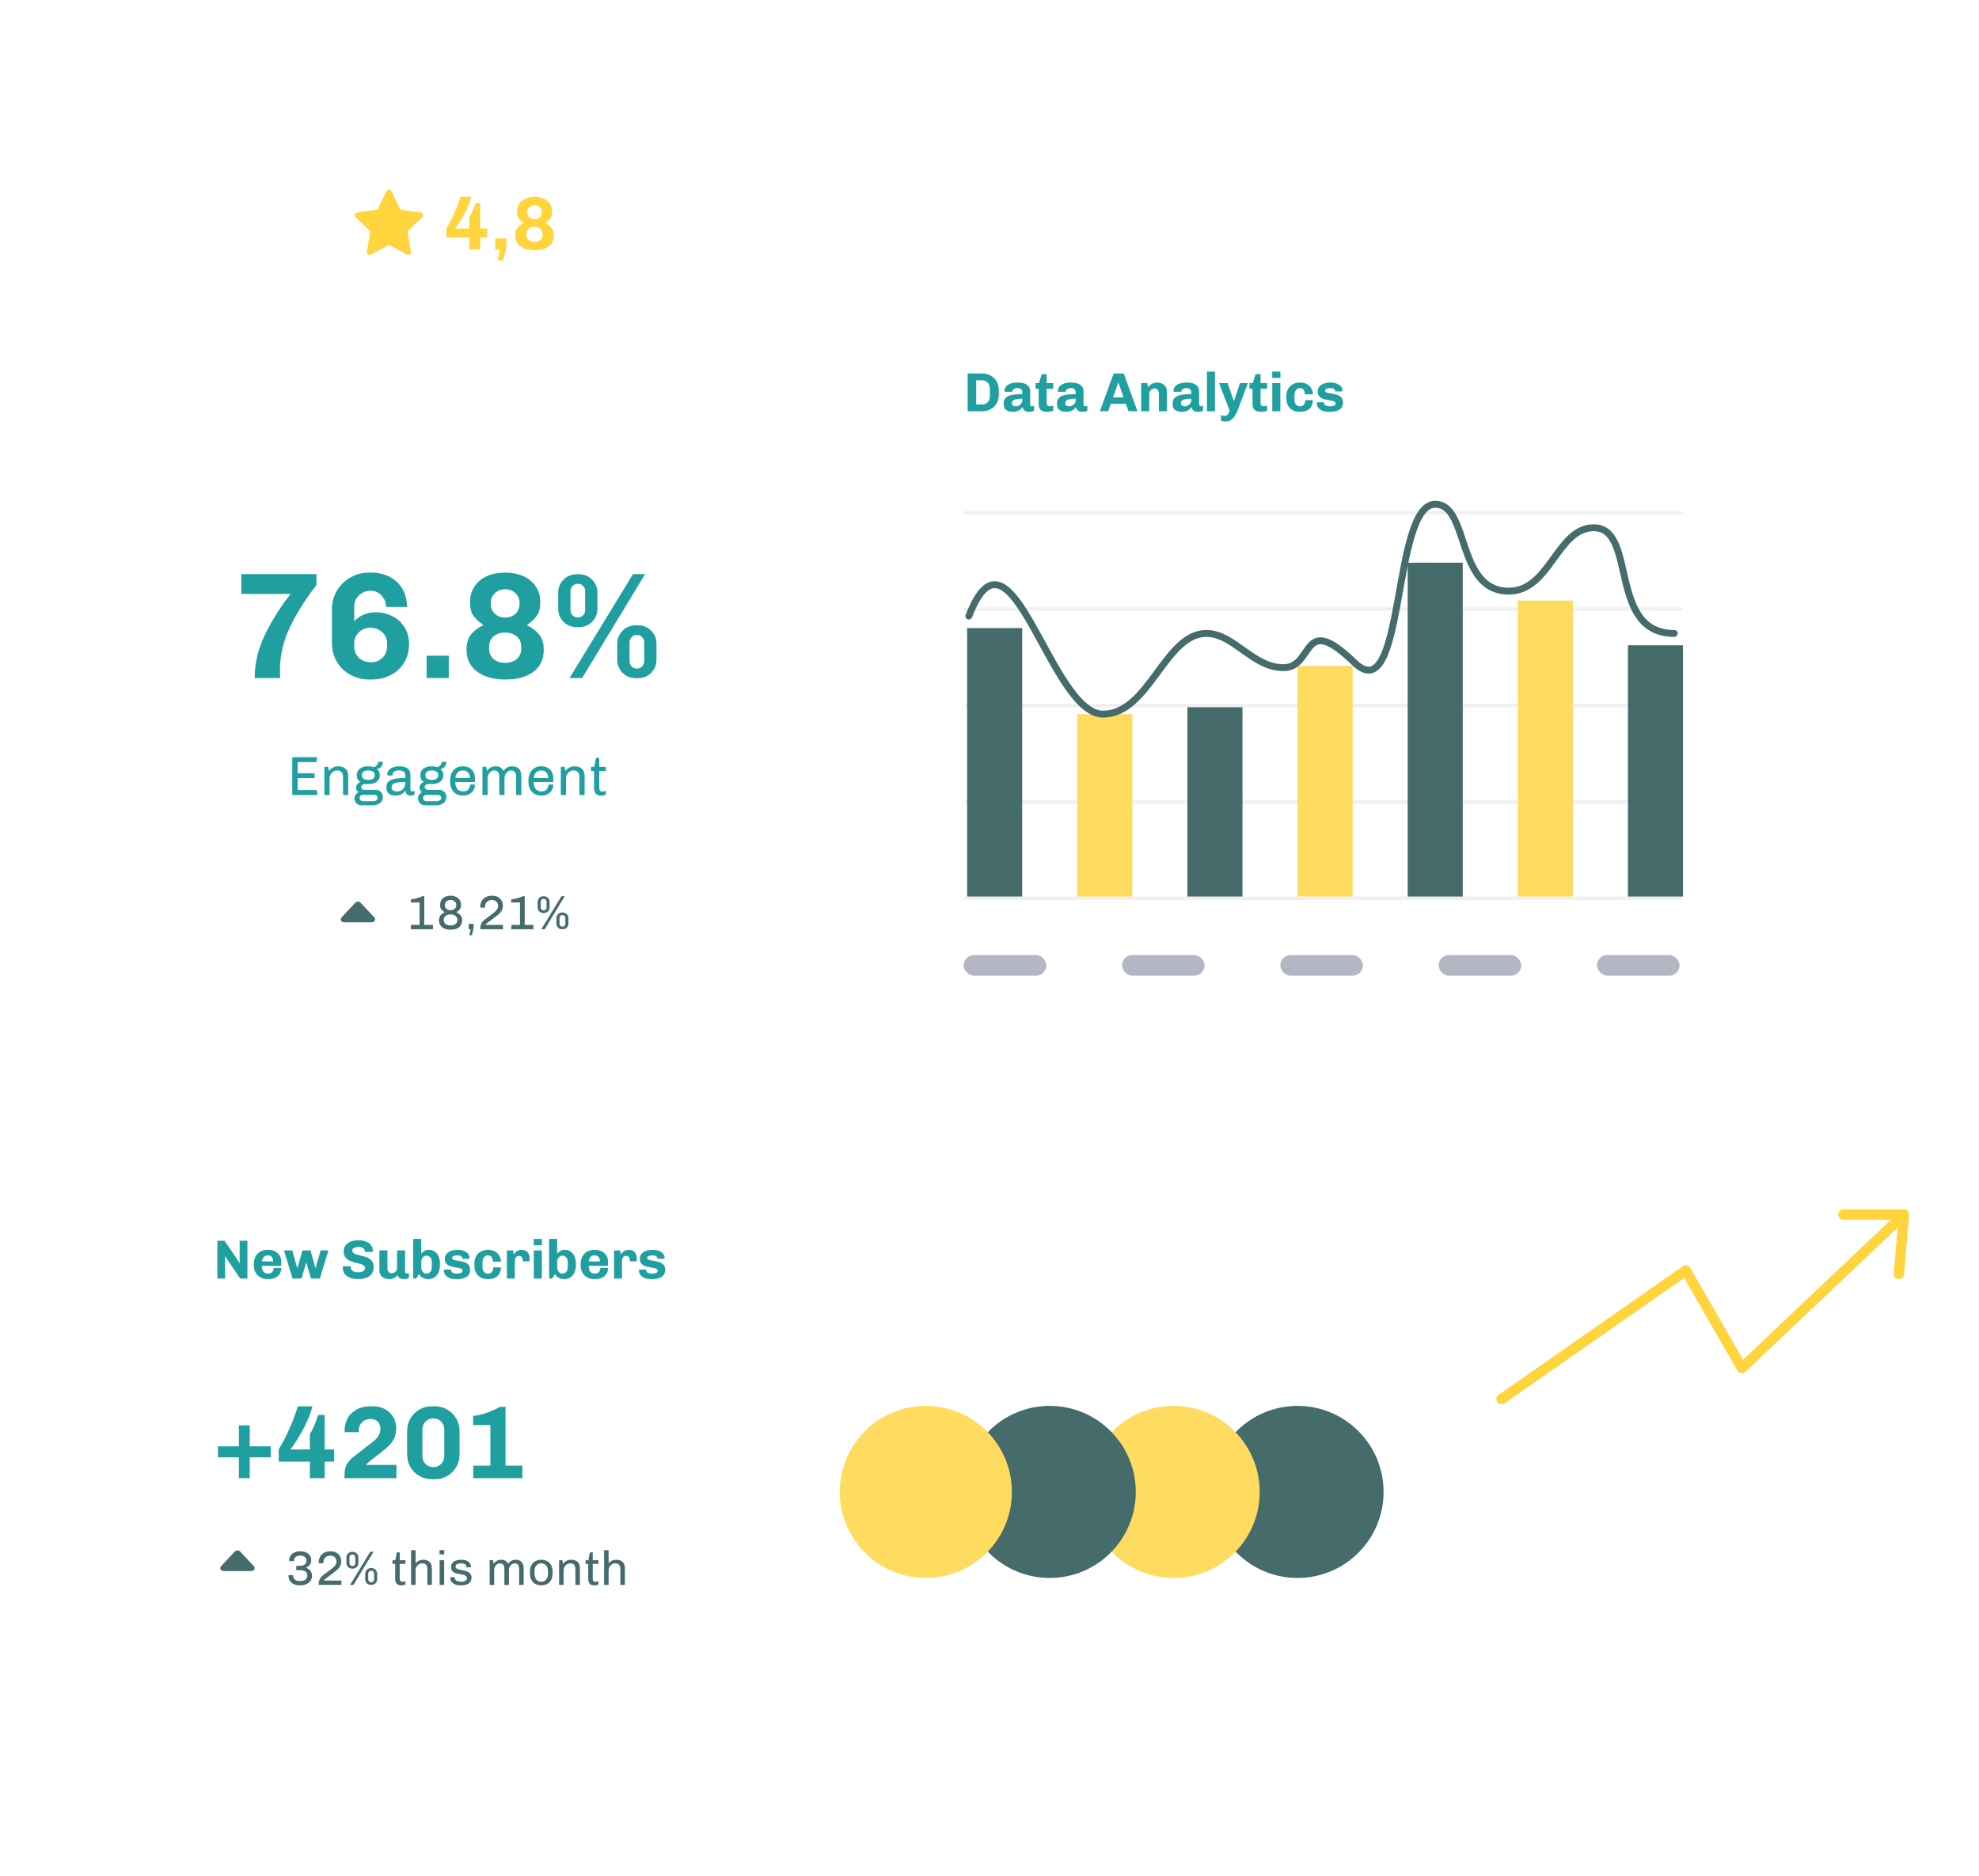<svg width="575" height="545" viewBox="0 0 575 545" fill="none" xmlns="http://www.w3.org/2000/svg">
<g filter="url(#filter0_d_514_4935)">
<rect x="256" y="83.5" width="257" height="220" rx="6" fill="white"/>
</g>
<path d="M285.312 108.524C286.219 108.524 287.04 108.716 287.776 109.1C288.523 109.484 289.115 110.044 289.552 110.78C289.989 111.516 290.208 112.385 290.208 113.388V114.636C290.208 115.639 289.989 116.508 289.552 117.244C289.115 117.98 288.523 118.54 287.776 118.924C287.04 119.308 286.219 119.5 285.312 119.5H281.152V108.524H285.312ZM283.632 117.532H285.312C285.995 117.532 286.549 117.313 286.976 116.876C287.403 116.428 287.616 115.799 287.616 114.988V113.036C287.616 112.225 287.403 111.601 286.976 111.164C286.549 110.716 285.995 110.492 285.312 110.492H283.632V117.532ZM297.033 113.98C297.033 113.617 296.915 113.324 296.681 113.1C296.457 112.876 296.089 112.764 295.577 112.764C295.278 112.764 295.022 112.817 294.809 112.924C294.595 113.02 294.43 113.143 294.313 113.292C294.206 113.441 294.153 113.58 294.153 113.708V113.836H291.897C291.875 113.708 291.865 113.612 291.865 113.548C291.865 113.089 292.014 112.679 292.313 112.316C292.622 111.953 293.049 111.671 293.593 111.468C294.137 111.265 294.761 111.164 295.465 111.164H295.801C296.953 111.164 297.827 111.393 298.425 111.852C299.022 112.3 299.321 112.919 299.321 113.708V117.484C299.321 117.676 299.363 117.82 299.449 117.916C299.545 118.012 299.657 118.06 299.785 118.06C299.891 118.06 300.009 118.039 300.137 117.996C300.265 117.953 300.366 117.916 300.441 117.884V119.324C300.046 119.548 299.577 119.66 299.033 119.66C298.446 119.66 297.998 119.543 297.689 119.308C297.379 119.063 297.198 118.721 297.145 118.284C296.398 119.201 295.481 119.66 294.393 119.66C293.582 119.66 292.915 119.495 292.393 119.164C291.87 118.833 291.609 118.204 291.609 117.276C291.609 116.519 291.822 115.943 292.249 115.548C292.686 115.143 293.289 114.871 294.057 114.732C294.825 114.593 295.817 114.524 297.033 114.524V113.98ZM297.033 115.836C296.019 115.836 295.262 115.937 294.761 116.14C294.27 116.332 294.025 116.652 294.025 117.1C294.025 117.452 294.121 117.703 294.313 117.852C294.515 117.991 294.819 118.06 295.225 118.06C295.502 118.06 295.779 117.985 296.057 117.836C296.334 117.687 296.563 117.473 296.745 117.196C296.937 116.919 297.033 116.609 297.033 116.268V115.836ZM306.019 119.356C305.806 119.441 305.523 119.511 305.171 119.564C304.83 119.628 304.526 119.66 304.259 119.66C303.438 119.66 302.819 119.484 302.403 119.132C301.987 118.78 301.779 118.193 301.779 117.372V112.924H300.883V111.324H301.859L302.675 108.716H304.115V111.324H306.019V112.924H304.115V116.972C304.115 117.399 304.195 117.687 304.355 117.836C304.526 117.985 304.75 118.06 305.027 118.06C305.155 118.06 305.321 118.039 305.523 117.996C305.726 117.953 305.891 117.905 306.019 117.852V119.356ZM312.533 113.98C312.533 113.617 312.415 113.324 312.181 113.1C311.957 112.876 311.589 112.764 311.077 112.764C310.778 112.764 310.522 112.817 310.309 112.924C310.095 113.02 309.93 113.143 309.813 113.292C309.706 113.441 309.653 113.58 309.653 113.708V113.836H307.397C307.375 113.708 307.365 113.612 307.365 113.548C307.365 113.089 307.514 112.679 307.813 112.316C308.122 111.953 308.549 111.671 309.093 111.468C309.637 111.265 310.261 111.164 310.965 111.164H311.301C312.453 111.164 313.327 111.393 313.925 111.852C314.522 112.3 314.821 112.919 314.821 113.708V117.484C314.821 117.676 314.863 117.82 314.949 117.916C315.045 118.012 315.157 118.06 315.285 118.06C315.391 118.06 315.509 118.039 315.637 117.996C315.765 117.953 315.866 117.916 315.941 117.884V119.324C315.546 119.548 315.077 119.66 314.533 119.66C313.946 119.66 313.498 119.543 313.189 119.308C312.879 119.063 312.698 118.721 312.645 118.284C311.898 119.201 310.981 119.66 309.893 119.66C309.082 119.66 308.415 119.495 307.893 119.164C307.37 118.833 307.109 118.204 307.109 117.276C307.109 116.519 307.322 115.943 307.749 115.548C308.186 115.143 308.789 114.871 309.557 114.732C310.325 114.593 311.317 114.524 312.533 114.524V113.98ZM312.533 115.836C311.519 115.836 310.762 115.937 310.261 116.14C309.77 116.332 309.525 116.652 309.525 117.1C309.525 117.452 309.621 117.703 309.813 117.852C310.015 117.991 310.319 118.06 310.725 118.06C311.002 118.06 311.279 117.985 311.557 117.836C311.834 117.687 312.063 117.473 312.245 117.196C312.437 116.919 312.533 116.609 312.533 116.268V115.836ZM327.099 117.34H322.731L321.963 119.5H319.579L323.563 108.524H326.507L330.491 119.5H327.899L327.099 117.34ZM323.403 115.468H326.443C326.038 114.263 325.547 112.828 324.971 111.164H324.891L323.403 115.468ZM333.572 112.524C334.244 111.617 335.113 111.164 336.18 111.164C337.012 111.164 337.694 111.388 338.228 111.836C338.772 112.284 339.044 112.935 339.044 113.788V119.5H336.708V114.3C336.708 113.884 336.585 113.543 336.34 113.276C336.105 112.999 335.801 112.86 335.428 112.86C335.012 112.86 334.654 113.02 334.356 113.34C334.057 113.649 333.908 114.028 333.908 114.476V119.5H331.572V111.324H333.316L333.572 112.524ZM346.127 113.98C346.127 113.617 346.009 113.324 345.775 113.1C345.551 112.876 345.183 112.764 344.671 112.764C344.372 112.764 344.116 112.817 343.903 112.924C343.689 113.02 343.524 113.143 343.407 113.292C343.3 113.441 343.247 113.58 343.247 113.708V113.836H340.991C340.969 113.708 340.959 113.612 340.959 113.548C340.959 113.089 341.108 112.679 341.407 112.316C341.716 111.953 342.143 111.671 342.687 111.468C343.231 111.265 343.855 111.164 344.559 111.164H344.895C346.047 111.164 346.921 111.393 347.519 111.852C348.116 112.3 348.415 112.919 348.415 113.708V117.484C348.415 117.676 348.457 117.82 348.543 117.916C348.639 118.012 348.751 118.06 348.878 118.06C348.985 118.06 349.103 118.039 349.231 117.996C349.359 117.953 349.46 117.916 349.535 117.884V119.324C349.14 119.548 348.671 119.66 348.127 119.66C347.54 119.66 347.092 119.543 346.783 119.308C346.473 119.063 346.292 118.721 346.239 118.284C345.492 119.201 344.575 119.66 343.487 119.66C342.676 119.66 342.009 119.495 341.487 119.164C340.964 118.833 340.703 118.204 340.703 117.276C340.703 116.519 340.916 115.943 341.343 115.548C341.78 115.143 342.383 114.871 343.151 114.732C343.919 114.593 344.911 114.524 346.127 114.524V113.98ZM346.127 115.836C345.113 115.836 344.356 115.937 343.855 116.14C343.364 116.332 343.119 116.652 343.119 117.1C343.119 117.452 343.215 117.703 343.407 117.852C343.609 117.991 343.913 118.06 344.319 118.06C344.596 118.06 344.873 117.985 345.151 117.836C345.428 117.687 345.657 117.473 345.839 117.196C346.031 116.919 346.127 116.609 346.127 116.268V115.836ZM350.681 119.5V107.98H353.017V119.5H350.681ZM359.662 119.052C359.267 120.119 358.782 120.956 358.206 121.564C357.63 122.183 356.936 122.492 356.126 122.492C355.56 122.492 355.102 122.412 354.75 122.252V120.604C354.878 120.657 355.043 120.705 355.246 120.748C355.448 120.801 355.64 120.828 355.822 120.828C356.504 120.828 356.99 120.332 357.278 119.34L354.19 111.324H356.67L358.478 116.46H358.574L360.27 111.324H362.574L359.662 119.052ZM368.16 119.356C367.947 119.441 367.664 119.511 367.312 119.564C366.971 119.628 366.667 119.66 366.4 119.66C365.579 119.66 364.96 119.484 364.544 119.132C364.128 118.78 363.92 118.193 363.92 117.372V112.924H363.024V111.324H364L364.816 108.716H366.256V111.324H368.16V112.924H366.256V116.972C366.256 117.399 366.336 117.687 366.496 117.836C366.667 117.985 366.891 118.06 367.168 118.06C367.296 118.06 367.461 118.039 367.664 117.996C367.867 117.953 368.032 117.905 368.16 117.852V119.356ZM369.649 107.98H372.017V109.82H369.649V107.98ZM369.665 119.5V111.324H372.001V119.5H369.665ZM376.119 116.188C376.119 116.721 376.257 117.169 376.535 117.532C376.812 117.884 377.185 118.06 377.655 118.06C378.145 118.06 378.529 117.911 378.807 117.612C379.095 117.303 379.239 116.849 379.239 116.252H381.447C381.447 117.009 381.281 117.644 380.951 118.156C380.631 118.668 380.204 119.047 379.671 119.292C379.137 119.537 378.551 119.66 377.911 119.66H377.655C376.46 119.66 375.511 119.308 374.807 118.604C374.103 117.889 373.751 116.903 373.751 115.644V115.18C373.751 114.348 373.916 113.633 374.247 113.036C374.588 112.428 375.052 111.964 375.639 111.644C376.225 111.324 376.897 111.164 377.655 111.164H377.911C378.54 111.164 379.121 111.303 379.655 111.58C380.199 111.847 380.631 112.241 380.951 112.764C381.281 113.276 381.447 113.884 381.447 114.588H379.127C379.127 114.033 379.004 113.591 378.759 113.26C378.513 112.929 378.151 112.764 377.671 112.764C377.191 112.764 376.812 112.956 376.535 113.34C376.257 113.713 376.119 114.188 376.119 114.764V116.188ZM384.669 117.004C384.669 117.377 384.834 117.649 385.165 117.82C385.495 117.98 385.906 118.06 386.397 118.06C386.823 118.06 387.202 117.996 387.533 117.868C387.874 117.74 388.045 117.537 388.045 117.26C388.045 116.961 387.89 116.748 387.581 116.62C387.271 116.492 386.791 116.38 386.141 116.284C385.458 116.167 384.898 116.039 384.461 115.9C384.023 115.761 383.645 115.521 383.325 115.18C383.015 114.839 382.861 114.364 382.861 113.756C382.861 113.201 383.021 112.732 383.341 112.348C383.671 111.953 384.103 111.66 384.637 111.468C385.181 111.265 385.773 111.164 386.413 111.164H386.733C387.298 111.164 387.831 111.26 388.333 111.452C388.845 111.633 389.255 111.895 389.565 112.236C389.874 112.567 390.029 112.945 390.029 113.372C390.029 113.457 390.023 113.537 390.013 113.612C390.002 113.676 389.997 113.713 389.997 113.724H387.949C387.949 113.084 387.458 112.764 386.477 112.764C386.029 112.764 385.666 112.828 385.389 112.956C385.122 113.084 384.989 113.26 384.989 113.484C384.989 113.751 385.133 113.937 385.421 114.044C385.719 114.151 386.183 114.252 386.813 114.348C387.527 114.465 388.103 114.593 388.541 114.732C388.989 114.86 389.378 115.1 389.709 115.452C390.039 115.793 390.205 116.279 390.205 116.908C390.205 117.879 389.863 118.583 389.181 119.02C388.498 119.447 387.629 119.66 386.573 119.66H386.045C385.383 119.66 384.791 119.559 384.269 119.356C383.746 119.153 383.335 118.865 383.037 118.492C382.749 118.119 382.605 117.692 382.605 117.212L382.621 116.892H384.669V117.004Z" fill="#209FA0"/>
<rect x="280" y="277.5" width="24" height="6" rx="3" fill="#B4B6C4"/>
<rect x="326" y="277.5" width="24" height="6" rx="3" fill="#B4B6C4"/>
<rect x="372" y="277.5" width="24" height="6" rx="3" fill="#B4B6C4"/>
<rect x="418" y="277.5" width="24" height="6" rx="3" fill="#B4B6C4"/>
<rect x="464" y="277.5" width="24" height="6" rx="3" fill="#B4B6C4"/>
<line opacity="0.2" x1="280.5" y1="233" x2="488.5" y2="233" stroke="#B4B6C4" stroke-linecap="round"/>
<line opacity="0.2" x1="280.5" y1="205" x2="488.5" y2="205" stroke="#B4B6C4" stroke-linecap="round"/>
<line opacity="0.2" x1="280.5" y1="177" x2="488.5" y2="177" stroke="#B4B6C4" stroke-linecap="round"/>
<line opacity="0.2" x1="280.5" y1="149" x2="488.5" y2="149" stroke="#B4B6C4" stroke-linecap="round"/>
<line opacity="0.2" x1="280.5" y1="261" x2="488.5" y2="261" stroke="#B4B6C4" stroke-linecap="round"/>
<rect x="281" y="182.5" width="16" height="78" fill="#456B6B"/>
<rect x="409" y="163.5" width="16" height="97" fill="#456B6B"/>
<rect x="345" y="205.5" width="16" height="55" fill="#456B6B"/>
<rect x="473" y="187.5" width="16" height="73" fill="#456B6B"/>
<rect x="377" y="193.5" width="16" height="67" fill="#FFDC60"/>
<rect x="313" y="207.5" width="16" height="53" fill="#FFDC60"/>
<rect x="441" y="174.5" width="16" height="86" fill="#FFDC60"/>
<path d="M281.5 179C293.631 147.581 305.142 207.5 320.5 207.5C333.855 207.5 338.48 184.049 350.5 184.049C358.513 184.049 364.02 194.089 373 194C381.98 193.91 378 177.5 393.5 192.5C408.377 206.897 404.314 146.521 417.002 146.521C427.018 146.521 423.011 171.767 438.37 171.767C450.389 171.767 452.393 153.345 463.077 153.345C475.764 153.345 467.083 184.049 486.448 184.049" stroke="#456B6B" stroke-width="2" stroke-linecap="round" stroke-linejoin="round"/>
<g filter="url(#filter1_d_514_4935)">
<rect x="38" y="335.5" width="388" height="150" rx="6" fill="white"/>
</g>
<circle cx="377" cy="433.5" r="25" fill="#456B6B"/>
<circle cx="341" cy="433.5" r="25" fill="#FFDC60"/>
<circle cx="305" cy="433.5" r="25" fill="#456B6B"/>
<circle cx="269" cy="433.5" r="25" fill="#FFDC60"/>
<path d="M69.782 450.823C69.38 450.392 68.62 450.392 68.218 450.823L64.225 455.086C63.694 455.654 64.162 456.5 65.008 456.5L72.992 456.5C73.838 456.5 74.306 455.654 73.775 455.086L69.782 450.823Z" fill="#456B6B"/>
<path d="M87.312 450.756C87.919 450.756 88.46 450.868 88.936 451.092C89.412 451.316 89.781 451.629 90.042 452.03C90.303 452.422 90.434 452.865 90.434 453.36C90.434 453.892 90.299 454.331 90.028 454.676C89.767 455.012 89.393 455.292 88.908 455.516L88.922 455.558C89.454 455.726 89.874 456.011 90.182 456.412C90.499 456.804 90.658 457.308 90.658 457.924C90.658 458.447 90.513 458.913 90.224 459.324C89.935 459.735 89.533 460.057 89.02 460.29C88.507 460.523 87.937 460.64 87.312 460.64H87.144C86.127 460.64 85.315 460.388 84.708 459.884C84.111 459.371 83.812 458.671 83.812 457.784V457.672H85.184V457.826C85.184 458.339 85.357 458.731 85.702 459.002C86.047 459.263 86.542 459.394 87.186 459.394C87.849 459.394 88.362 459.263 88.726 459.002C89.099 458.731 89.286 458.325 89.286 457.784C89.286 456.757 88.567 456.244 87.13 456.244H86.08V454.984H87.158C87.727 454.984 88.185 454.853 88.53 454.592C88.885 454.331 89.062 453.957 89.062 453.472C89.062 452.996 88.889 452.632 88.544 452.38C88.208 452.128 87.755 452.002 87.186 452.002C86.654 452.002 86.225 452.133 85.898 452.394C85.571 452.655 85.408 453.019 85.408 453.486V453.612H84.036V453.36C84.036 452.847 84.171 452.394 84.442 452.002C84.722 451.601 85.1 451.293 85.576 451.078C86.061 450.863 86.598 450.756 87.186 450.756H87.312ZM96.037 450.756C96.709 450.756 97.279 450.891 97.745 451.162C98.212 451.433 98.562 451.783 98.795 452.212C99.029 452.641 99.145 453.094 99.145 453.57C99.145 454.242 99.01 454.793 98.739 455.222C98.469 455.651 98.035 456.095 97.437 456.552L94.763 458.596C94.549 458.745 94.381 458.881 94.259 459.002C94.147 459.114 94.091 459.198 94.091 459.254H99.187V460.5H92.593V460.164C92.593 459.688 92.705 459.235 92.929 458.806C93.163 458.367 93.485 457.994 93.895 457.686L96.681 455.586C97.073 455.269 97.353 454.956 97.521 454.648C97.689 454.34 97.773 453.999 97.773 453.626C97.773 453.346 97.703 453.085 97.563 452.842C97.423 452.59 97.218 452.389 96.947 452.24C96.677 452.081 96.35 452.002 95.967 452.002C95.575 452.002 95.225 452.086 94.917 452.254C94.619 452.422 94.385 452.646 94.217 452.926C94.049 453.206 93.965 453.514 93.965 453.85V454.046C93.965 454.121 93.97 454.177 93.979 454.214H92.607L92.593 454.074V453.962C92.593 453.421 92.715 452.907 92.957 452.422C93.2 451.927 93.578 451.526 94.091 451.218C94.605 450.91 95.253 450.756 96.037 450.756ZM108.529 450.896L102.705 460.5H101.725L107.577 450.896H108.529ZM102.439 450.91C102.933 450.91 103.339 451.073 103.657 451.4C103.974 451.717 104.133 452.119 104.133 452.604V454.102C104.133 454.587 103.969 454.993 103.643 455.32C103.325 455.637 102.924 455.796 102.439 455.796H102.341C101.855 455.796 101.449 455.637 101.123 455.32C100.805 454.993 100.647 454.587 100.647 454.102V452.604C100.647 452.119 100.805 451.717 101.123 451.4C101.44 451.073 101.846 450.91 102.341 450.91H102.439ZM102.397 451.68C102.135 451.68 101.925 451.759 101.767 451.918C101.617 452.067 101.543 452.263 101.543 452.506V454.2C101.543 454.443 101.617 454.643 101.767 454.802C101.925 454.951 102.135 455.026 102.397 455.026C102.658 455.026 102.863 454.951 103.013 454.802C103.162 454.643 103.237 454.443 103.237 454.2V452.506C103.237 452.263 103.162 452.067 103.013 451.918C102.863 451.759 102.658 451.68 102.397 451.68ZM107.899 455.628C108.384 455.628 108.785 455.791 109.103 456.118C109.429 456.435 109.593 456.837 109.593 457.322V458.82C109.593 459.305 109.434 459.711 109.117 460.038C108.799 460.355 108.393 460.514 107.899 460.514H107.801C107.306 460.514 106.9 460.355 106.583 460.038C106.265 459.711 106.107 459.305 106.107 458.82V457.322C106.107 456.837 106.265 456.435 106.583 456.118C106.909 455.791 107.315 455.628 107.801 455.628H107.899ZM107.857 456.398C107.595 456.398 107.385 456.477 107.227 456.636C107.077 456.785 107.003 456.981 107.003 457.224V458.918C107.003 459.161 107.077 459.361 107.227 459.52C107.385 459.669 107.595 459.744 107.857 459.744C108.118 459.744 108.323 459.669 108.473 459.52C108.622 459.361 108.697 459.161 108.697 458.918V457.224C108.697 456.981 108.622 456.785 108.473 456.636C108.323 456.477 108.118 456.398 107.857 456.398ZM116.136 453.346H117.802V454.396H116.136V458.666C116.136 459.002 116.201 459.245 116.332 459.394C116.462 459.543 116.663 459.618 116.934 459.618C117.176 459.618 117.466 459.548 117.802 459.408V460.388C117.466 460.556 117.032 460.64 116.5 460.64C115.949 460.64 115.529 460.477 115.24 460.15C114.96 459.823 114.82 459.305 114.82 458.596V454.396H114.036V453.346H114.862L115.31 451.064H116.136V453.346ZM120.751 454.242C121.339 453.551 122.077 453.206 122.963 453.206C123.747 453.206 124.363 453.416 124.811 453.836C125.259 454.256 125.483 454.872 125.483 455.684V460.5H124.167V455.922C124.167 454.811 123.663 454.256 122.655 454.256C122.319 454.256 122.007 454.345 121.717 454.522C121.428 454.699 121.195 454.942 121.017 455.25C120.84 455.549 120.751 455.88 120.751 456.244V460.5H119.435V450.42H120.751V454.242ZM129.078 450.42V451.638H127.706V450.42H129.078ZM129.05 453.346V460.5H127.734V453.346H129.05ZM134.101 453.206C134.633 453.206 135.104 453.29 135.515 453.458C135.935 453.626 136.257 453.859 136.481 454.158C136.714 454.457 136.831 454.788 136.831 455.152L136.817 455.404H135.515V455.278C135.515 454.597 134.988 454.256 133.933 454.256C132.888 454.256 132.365 454.569 132.365 455.194C132.365 455.483 132.514 455.698 132.813 455.838C133.112 455.969 133.569 456.095 134.185 456.216C134.773 456.337 135.254 456.463 135.627 456.594C136.01 456.725 136.332 456.93 136.593 457.21C136.864 457.49 136.999 457.868 136.999 458.344C136.999 459.109 136.738 459.683 136.215 460.066C135.692 460.449 134.941 460.64 133.961 460.64H133.751C133.163 460.64 132.65 460.551 132.211 460.374C131.772 460.187 131.432 459.94 131.189 459.632C130.956 459.315 130.844 458.96 130.853 458.568V458.26H132.155V458.4C132.155 459.193 132.822 459.59 134.157 459.59C134.549 459.59 134.899 459.501 135.207 459.324C135.524 459.147 135.683 458.904 135.683 458.596C135.683 458.335 135.594 458.129 135.417 457.98C135.249 457.831 135.039 457.719 134.787 457.644C134.535 457.569 134.185 457.495 133.737 457.42C133.158 457.308 132.692 457.196 132.337 457.084C131.982 456.963 131.679 456.762 131.427 456.482C131.175 456.202 131.049 455.819 131.049 455.334C131.049 454.671 131.31 454.153 131.833 453.78C132.356 453.397 133.07 453.206 133.975 453.206H134.101ZM149.813 453.206C150.551 453.206 151.125 453.421 151.535 453.85C151.946 454.279 152.151 454.891 152.151 455.684V460.5H150.835V455.922C150.835 454.811 150.406 454.256 149.547 454.256C149.249 454.256 148.969 454.345 148.707 454.522C148.455 454.699 148.25 454.942 148.091 455.25C147.942 455.549 147.867 455.88 147.867 456.244V460.5H146.551V455.922C146.551 454.811 146.122 454.256 145.263 454.256C144.965 454.256 144.685 454.345 144.423 454.522C144.171 454.699 143.966 454.942 143.807 455.25C143.658 455.549 143.583 455.88 143.583 456.244V460.5H142.267V453.346H143.219L143.401 454.396C143.943 453.603 144.694 453.206 145.655 453.206C146.598 453.206 147.251 453.603 147.615 454.396C147.933 453.948 148.273 453.64 148.637 453.472C149.001 453.295 149.393 453.206 149.813 453.206ZM157.264 453.206C158.263 453.206 159.061 453.514 159.658 454.13C160.255 454.746 160.554 455.591 160.554 456.664V457.182C160.554 458.255 160.26 459.1 159.672 459.716C159.084 460.332 158.281 460.64 157.264 460.64C156.247 460.64 155.444 460.332 154.856 459.716C154.268 459.1 153.974 458.255 153.974 457.182V456.664C153.974 455.591 154.273 454.746 154.87 454.13C155.467 453.514 156.265 453.206 157.264 453.206ZM157.264 454.256C156.639 454.256 156.153 454.471 155.808 454.9C155.463 455.329 155.29 455.959 155.29 456.79V457.056C155.29 457.868 155.458 458.493 155.794 458.932C156.139 459.371 156.629 459.59 157.264 459.59C157.88 459.59 158.361 459.375 158.706 458.946C159.061 458.507 159.238 457.877 159.238 457.056V456.79C159.238 455.978 159.065 455.353 158.72 454.914C158.384 454.475 157.899 454.256 157.264 454.256ZM165.975 453.206C166.759 453.206 167.375 453.416 167.823 453.836C168.271 454.256 168.495 454.872 168.495 455.684V460.5H167.179V455.922C167.179 454.811 166.675 454.256 165.667 454.256C165.331 454.256 165.018 454.345 164.729 454.522C164.44 454.699 164.206 454.942 164.029 455.25C163.852 455.549 163.763 455.88 163.763 456.244V460.5H162.447V453.346H163.399L163.581 454.396C164.178 453.603 164.976 453.206 165.975 453.206ZM172.218 453.346H173.884V454.396H172.218V458.666C172.218 459.002 172.283 459.245 172.414 459.394C172.544 459.543 172.745 459.618 173.016 459.618C173.258 459.618 173.548 459.548 173.884 459.408V460.388C173.548 460.556 173.114 460.64 172.582 460.64C172.031 460.64 171.611 460.477 171.322 460.15C171.042 459.823 170.902 459.305 170.902 458.596V454.396H170.118V453.346H170.944L171.392 451.064H172.218V453.346ZM176.833 454.242C177.421 453.551 178.159 453.206 179.045 453.206C179.829 453.206 180.445 453.416 180.893 453.836C181.341 454.256 181.565 454.872 181.565 455.684V460.5H180.249V455.922C180.249 454.811 179.745 454.256 178.737 454.256C178.401 454.256 178.089 454.345 177.799 454.522C177.51 454.699 177.277 454.942 177.099 455.25C176.922 455.549 176.833 455.88 176.833 456.244V460.5H175.517V450.42H176.833V454.242Z" fill="#456B6B"/>
<path d="M66.352 366.444C66.235 366.273 66.075 366.023 65.872 365.692C65.669 365.351 65.536 365.127 65.472 365.02L65.408 365.068V371.5H63.152V360.524H65.248L68.704 365.612L69.184 366.364C69.355 366.663 69.488 366.881 69.584 367.02L69.632 366.972V360.524H71.888V371.5H69.792L66.352 366.444ZM81.703 368.444C81.703 369.159 81.532 369.761 81.191 370.252C80.849 370.732 80.396 371.089 79.831 371.324C79.276 371.548 78.668 371.66 78.007 371.66H77.751C76.993 371.66 76.311 371.5 75.703 371.18C75.094 370.86 74.615 370.401 74.263 369.804C73.921 369.196 73.751 368.476 73.751 367.644V367.18C73.751 366.359 73.927 365.644 74.278 365.036C74.63 364.428 75.105 363.964 75.703 363.644C76.311 363.324 76.993 363.164 77.751 363.164H78.007C78.668 363.164 79.281 363.303 79.847 363.58C80.412 363.847 80.865 364.241 81.207 364.764C81.548 365.276 81.719 365.884 81.719 366.588V367.804H76.118V368.188C76.118 368.721 76.273 369.169 76.582 369.532C76.903 369.884 77.335 370.06 77.879 370.06C78.369 370.06 78.753 369.927 79.031 369.66C79.319 369.383 79.463 368.977 79.463 368.444H81.703ZM77.766 364.764C77.297 364.764 76.913 364.929 76.615 365.26C76.326 365.591 76.161 366.012 76.118 366.524H79.35C79.35 365.98 79.222 365.553 78.966 365.244C78.721 364.924 78.321 364.764 77.766 364.764ZM88.918 366.94C88.342 368.967 87.905 370.487 87.606 371.5H84.998L82.502 363.324H84.918L86.326 368.38H86.422C86.7 367.399 86.913 366.663 87.062 366.172L87.878 363.324H90.214L91.638 368.38H91.734C92.374 366.14 92.849 364.455 93.158 363.324H95.43L92.934 371.5H90.358L89.014 366.94H88.918ZM106.007 363.628C106.007 363.223 105.847 362.908 105.527 362.684C105.207 362.449 104.764 362.332 104.199 362.332C103.612 362.332 103.154 362.428 102.823 362.62C102.503 362.801 102.343 363.047 102.343 363.356C102.343 363.623 102.444 363.847 102.647 364.028C102.85 364.199 103.106 364.337 103.415 364.444C103.735 364.551 104.167 364.668 104.711 364.796C105.511 364.988 106.167 365.185 106.679 365.388C107.202 365.591 107.644 365.905 108.007 366.332C108.38 366.759 108.567 367.329 108.567 368.044C108.567 369.292 108.162 370.209 107.351 370.796C106.551 371.372 105.447 371.66 104.039 371.66C102.759 371.66 101.698 371.383 100.855 370.828C100.023 370.263 99.607 369.409 99.607 368.268L99.623 367.916H101.959L101.943 368.172C101.943 368.641 102.119 369.015 102.471 369.292C102.823 369.559 103.319 369.692 103.959 369.692C104.706 369.692 105.239 369.575 105.559 369.34C105.89 369.105 106.055 368.807 106.055 368.444C106.055 368.167 105.954 367.943 105.751 367.772C105.559 367.591 105.308 367.452 104.999 367.356C104.7 367.249 104.279 367.132 103.735 367.004C102.924 366.801 102.263 366.599 101.751 366.396C101.239 366.193 100.796 365.868 100.423 365.42C100.05 364.972 99.863 364.369 99.863 363.612C99.863 362.908 100.055 362.311 100.439 361.82C100.823 361.329 101.335 360.967 101.975 360.732C102.626 360.487 103.351 360.364 104.151 360.364C105.378 360.364 106.38 360.636 107.159 361.18C107.938 361.713 108.327 362.513 108.327 363.58V363.772H106.007V363.628ZM117.699 369.58C117.699 369.74 117.747 369.863 117.843 369.948C117.939 370.023 118.046 370.06 118.163 370.06C118.27 370.06 118.387 370.039 118.515 369.996C118.643 369.953 118.744 369.916 118.819 369.884V371.324C118.424 371.548 117.955 371.66 117.411 371.66C116.344 371.66 115.726 371.271 115.555 370.492C114.883 371.271 114.062 371.66 113.091 371.66C112.259 371.66 111.571 371.436 111.027 370.988C110.494 370.54 110.227 369.889 110.227 369.036V363.324H112.563V368.524C112.563 368.94 112.68 369.287 112.915 369.564C113.16 369.831 113.47 369.964 113.843 369.964C114.259 369.964 114.616 369.809 114.915 369.5C115.214 369.18 115.363 368.796 115.363 368.348V363.324H117.699V369.58ZM122.392 364.268C122.627 363.959 122.936 363.697 123.32 363.484C123.715 363.271 124.168 363.164 124.68 363.164C125.277 363.164 125.811 363.319 126.28 363.628C126.76 363.937 127.139 364.401 127.416 365.02C127.693 365.639 127.832 366.391 127.832 367.276V367.452C127.832 368.38 127.683 369.159 127.384 369.788C127.085 370.417 126.68 370.887 126.168 371.196C125.656 371.505 125.08 371.66 124.44 371.66C123.853 371.66 123.331 371.543 122.872 371.308C122.413 371.063 122.029 370.711 121.72 370.252L121.448 370.668C121.341 370.849 121.24 371.009 121.144 371.148C121.048 371.276 120.968 371.393 120.904 371.5H120.056V359.98H122.392V364.268ZM125.464 366.796C125.464 366.167 125.32 365.687 125.032 365.356C124.744 365.025 124.376 364.86 123.928 364.86C123.48 364.86 123.112 365.025 122.824 365.356C122.536 365.687 122.392 366.167 122.392 366.796V368.124C122.392 368.743 122.536 369.223 122.824 369.564C123.112 369.895 123.48 370.06 123.928 370.06C124.376 370.06 124.744 369.895 125.032 369.564C125.32 369.223 125.464 368.743 125.464 368.124V366.796ZM131.044 369.004C131.044 369.377 131.209 369.649 131.54 369.82C131.87 369.98 132.281 370.06 132.772 370.06C133.198 370.06 133.577 369.996 133.908 369.868C134.249 369.74 134.42 369.537 134.42 369.26C134.42 368.961 134.265 368.748 133.956 368.62C133.646 368.492 133.166 368.38 132.516 368.284C131.833 368.167 131.273 368.039 130.836 367.9C130.398 367.761 130.02 367.521 129.7 367.18C129.39 366.839 129.236 366.364 129.236 365.756C129.236 365.201 129.396 364.732 129.716 364.348C130.046 363.953 130.478 363.66 131.012 363.468C131.556 363.265 132.148 363.164 132.788 363.164H133.108C133.673 363.164 134.206 363.26 134.708 363.452C135.22 363.633 135.63 363.895 135.94 364.236C136.249 364.567 136.404 364.945 136.404 365.372C136.404 365.457 136.398 365.537 136.388 365.612C136.377 365.676 136.372 365.713 136.372 365.724H134.324C134.324 365.084 133.833 364.764 132.852 364.764C132.404 364.764 132.041 364.828 131.764 364.956C131.497 365.084 131.364 365.26 131.364 365.484C131.364 365.751 131.508 365.937 131.796 366.044C132.094 366.151 132.558 366.252 133.188 366.348C133.902 366.465 134.478 366.593 134.916 366.732C135.364 366.86 135.753 367.1 136.084 367.452C136.414 367.793 136.58 368.279 136.58 368.908C136.58 369.879 136.238 370.583 135.556 371.02C134.873 371.447 134.004 371.66 132.948 371.66H132.42C131.758 371.66 131.166 371.559 130.644 371.356C130.121 371.153 129.71 370.865 129.412 370.492C129.124 370.119 128.98 369.692 128.98 369.212L128.996 368.892H131.044V369.004ZM140.197 368.188C140.197 368.721 140.335 369.169 140.613 369.532C140.89 369.884 141.263 370.06 141.733 370.06C142.223 370.06 142.607 369.911 142.885 369.612C143.173 369.303 143.317 368.849 143.317 368.252H145.525C145.525 369.009 145.359 369.644 145.029 370.156C144.709 370.668 144.282 371.047 143.749 371.292C143.215 371.537 142.629 371.66 141.989 371.66H141.733C140.538 371.66 139.589 371.308 138.885 370.604C138.181 369.889 137.829 368.903 137.829 367.644V367.18C137.829 366.348 137.994 365.633 138.325 365.036C138.666 364.428 139.13 363.964 139.717 363.644C140.303 363.324 140.975 363.164 141.733 363.164H141.989C142.618 363.164 143.199 363.303 143.733 363.58C144.277 363.847 144.709 364.241 145.029 364.764C145.359 365.276 145.525 365.884 145.525 366.588H143.205C143.205 366.033 143.082 365.591 142.837 365.26C142.591 364.929 142.229 364.764 141.749 364.764C141.269 364.764 140.89 364.956 140.613 365.34C140.335 365.713 140.197 366.188 140.197 366.764V368.188ZM151.867 366.124C151.867 365.793 151.776 365.511 151.595 365.276C151.413 365.031 151.125 364.908 150.731 364.908C150.357 364.908 150.069 365.057 149.867 365.356C149.675 365.644 149.579 366.007 149.579 366.444V371.5H147.275V363.324H149.003L149.291 364.524C149.333 364.407 149.44 364.241 149.611 364.028C149.792 363.815 150.048 363.617 150.379 363.436C150.72 363.255 151.12 363.164 151.579 363.164C152.315 363.164 152.88 363.393 153.275 363.852C153.68 364.311 153.883 364.919 153.883 365.676C153.883 365.836 153.872 365.996 153.851 366.156C153.84 366.316 153.829 366.428 153.819 366.492H151.867V366.124ZM155.087 359.98H157.455V361.82H155.087V359.98ZM155.103 371.5V363.324H157.439V371.5H155.103ZM161.892 364.268C162.127 363.959 162.436 363.697 162.82 363.484C163.215 363.271 163.668 363.164 164.18 363.164C164.777 363.164 165.311 363.319 165.78 363.628C166.26 363.937 166.639 364.401 166.916 365.02C167.193 365.639 167.332 366.391 167.332 367.276V367.452C167.332 368.38 167.183 369.159 166.884 369.788C166.585 370.417 166.18 370.887 165.668 371.196C165.156 371.505 164.58 371.66 163.94 371.66C163.353 371.66 162.831 371.543 162.372 371.308C161.913 371.063 161.529 370.711 161.22 370.252L160.948 370.668C160.841 370.849 160.74 371.009 160.644 371.148C160.548 371.276 160.468 371.393 160.404 371.5H159.556V359.98H161.892V364.268ZM164.964 366.796C164.964 366.167 164.82 365.687 164.532 365.356C164.244 365.025 163.876 364.86 163.428 364.86C162.98 364.86 162.612 365.025 162.324 365.356C162.036 365.687 161.892 366.167 161.892 366.796V368.124C161.892 368.743 162.036 369.223 162.324 369.564C162.612 369.895 162.98 370.06 163.428 370.06C163.876 370.06 164.244 369.895 164.532 369.564C164.82 369.223 164.964 368.743 164.964 368.124V366.796ZM176.656 368.444C176.656 369.159 176.485 369.761 176.144 370.252C175.802 370.732 175.349 371.089 174.784 371.324C174.229 371.548 173.621 371.66 172.96 371.66H172.704C171.946 371.66 171.264 371.5 170.656 371.18C170.048 370.86 169.568 370.401 169.216 369.804C168.874 369.196 168.704 368.476 168.704 367.644V367.18C168.704 366.359 168.88 365.644 169.232 365.036C169.584 364.428 170.058 363.964 170.656 363.644C171.264 363.324 171.946 363.164 172.704 363.164H172.96C173.621 363.164 174.234 363.303 174.8 363.58C175.365 363.847 175.818 364.241 176.16 364.764C176.501 365.276 176.672 365.884 176.672 366.588V367.804H171.072V368.188C171.072 368.721 171.226 369.169 171.536 369.532C171.856 369.884 172.288 370.06 172.832 370.06C173.322 370.06 173.706 369.927 173.984 369.66C174.272 369.383 174.416 368.977 174.416 368.444H176.656ZM172.72 364.764C172.25 364.764 171.866 364.929 171.568 365.26C171.28 365.591 171.114 366.012 171.072 366.524H174.304C174.304 365.98 174.176 365.553 173.92 365.244C173.674 364.924 173.274 364.764 172.72 364.764ZM183.007 366.124C183.007 365.793 182.917 365.511 182.735 365.276C182.554 365.031 182.266 364.908 181.871 364.908C181.498 364.908 181.21 365.057 181.007 365.356C180.815 365.644 180.719 366.007 180.719 366.444V371.5H178.415V363.324H180.143L180.431 364.524C180.474 364.407 180.581 364.241 180.751 364.028C180.933 363.815 181.189 363.617 181.519 363.436C181.861 363.255 182.261 363.164 182.719 363.164C183.455 363.164 184.021 363.393 184.415 363.852C184.821 364.311 185.023 364.919 185.023 365.676C185.023 365.836 185.013 365.996 184.991 366.156C184.981 366.316 184.97 366.428 184.959 366.492H183.007V366.124ZM187.716 369.004C187.716 369.377 187.881 369.649 188.212 369.82C188.542 369.98 188.953 370.06 189.444 370.06C189.87 370.06 190.249 369.996 190.58 369.868C190.921 369.74 191.092 369.537 191.092 369.26C191.092 368.961 190.937 368.748 190.628 368.62C190.318 368.492 189.838 368.38 189.188 368.284C188.505 368.167 187.945 368.039 187.508 367.9C187.07 367.761 186.692 367.521 186.372 367.18C186.062 366.839 185.908 366.364 185.908 365.756C185.908 365.201 186.068 364.732 186.388 364.348C186.718 363.953 187.15 363.66 187.684 363.468C188.228 363.265 188.82 363.164 189.46 363.164H189.78C190.345 363.164 190.878 363.26 191.38 363.452C191.892 363.633 192.302 363.895 192.612 364.236C192.921 364.567 193.076 364.945 193.076 365.372C193.076 365.457 193.07 365.537 193.06 365.612C193.049 365.676 193.044 365.713 193.044 365.724H190.996C190.996 365.084 190.505 364.764 189.524 364.764C189.076 364.764 188.713 364.828 188.436 364.956C188.169 365.084 188.036 365.26 188.036 365.484C188.036 365.751 188.18 365.937 188.468 366.044C188.766 366.151 189.23 366.252 189.86 366.348C190.574 366.465 191.15 366.593 191.588 366.732C192.036 366.86 192.425 367.1 192.756 367.452C193.086 367.793 193.252 368.279 193.252 368.908C193.252 369.879 192.91 370.583 192.228 371.02C191.545 371.447 190.676 371.66 189.62 371.66H189.092C188.43 371.66 187.838 371.559 187.316 371.356C186.793 371.153 186.382 370.865 186.084 370.492C185.796 370.119 185.652 369.692 185.652 369.212L185.668 368.892H187.716V369.004Z" fill="#209FA0"/>
<path d="M72.56 420.26H78.68V423.44H72.56V429.5H69.41V423.44H63.32V420.26H69.41V414.17H72.56V420.26ZM90.038 416.66C90.518 415.94 90.968 415.06 91.388 414.02C91.828 412.98 92.168 412.02 92.408 411.14H94.328V421.16H97.088V424.7H94.328V429.5H90.038V424.7H80.978V421.13C81.998 419.51 83.038 417.5 84.098 415.1C85.178 412.68 85.988 410.52 86.528 408.62H90.758C90.458 409.98 89.918 411.5 89.138 413.18C88.358 414.84 87.518 416.4 86.618 417.86C85.738 419.32 84.978 420.42 84.338 421.16H90.038V416.66ZM100.097 428.6C100.097 427.28 100.317 426.24 100.757 425.48C101.217 424.7 101.857 423.99 102.677 423.35L108.527 418.76C109.287 418.18 109.807 417.59 110.087 416.99C110.387 416.37 110.537 415.73 110.537 415.07C110.537 414.33 110.297 413.69 109.817 413.15C109.337 412.59 108.617 412.31 107.657 412.31C106.877 412.31 106.227 412.49 105.707 412.85C105.207 413.19 104.837 413.6 104.597 414.08C104.357 414.56 104.237 414.98 104.237 415.34C104.237 415.7 104.247 415.97 104.267 416.15H100.157C100.137 415.99 100.127 415.8 100.127 415.58C100.127 414.5 100.367 413.44 100.847 412.4C101.327 411.34 102.147 410.45 103.307 409.73C104.467 408.99 105.987 408.62 107.867 408.62H108.317C109.757 408.62 110.987 408.92 112.007 409.52C113.047 410.12 113.827 410.91 114.347 411.89C114.867 412.85 115.127 413.88 115.127 414.98C115.127 416.16 114.897 417.21 114.437 418.13C113.997 419.03 113.227 419.94 112.127 420.86C110.867 421.92 109.347 423.12 107.567 424.46C107.367 424.62 107.117 424.84 106.817 425.12C106.517 425.4 106.367 425.58 106.367 425.66H115.187V429.5H100.097V428.6ZM133.527 422.6C133.527 423.94 133.207 425.16 132.567 426.26C131.927 427.36 131.057 428.23 129.957 428.87C128.857 429.49 127.647 429.8 126.327 429.8H125.457C124.137 429.8 122.927 429.49 121.827 428.87C120.727 428.23 119.857 427.36 119.217 426.26C118.597 425.16 118.287 423.94 118.287 422.6V415.85C118.287 414.51 118.597 413.29 119.217 412.19C119.857 411.09 120.727 410.22 121.827 409.58C122.927 408.94 124.137 408.62 125.457 408.62H126.327C127.647 408.62 128.857 408.94 129.957 409.58C131.057 410.22 131.927 411.09 132.567 412.19C133.207 413.29 133.527 414.51 133.527 415.85V422.6ZM129.087 415.34C129.087 414.44 128.777 413.68 128.157 413.06C127.557 412.44 126.807 412.13 125.907 412.13C125.007 412.13 124.247 412.44 123.627 413.06C123.027 413.68 122.727 414.44 122.727 415.34V423.08C122.727 423.98 123.027 424.74 123.627 425.36C124.247 425.98 125.007 426.29 125.907 426.29C126.807 426.29 127.557 425.98 128.157 425.36C128.777 424.74 129.087 423.98 129.087 423.08V415.34ZM137.496 425.87H142.476V414.08H137.466V411.41C138.586 411.33 139.856 411.05 141.276 410.57C142.696 410.07 144.036 409.47 145.296 408.77H146.886V425.87H151.776V429.5H137.496V425.87Z" fill="#209FA0"/>
<g filter="url(#filter2_d_514_4935)">
<g filter="url(#filter3_d_514_4935)">
<rect x="458.912" y="335.483" width="76" height="76" rx="6" fill="white"/>
</g>
<path d="M553.18 346.889L506.1 391.485L489.814 363.162L436.256 400.536M553.18 346.889L535.592 346.895M553.18 346.889L551.733 364.179" stroke="#FFD43D" stroke-width="3" stroke-linecap="round" stroke-linejoin="round"/>
</g>
<g filter="url(#filter4_d_514_4935)">
<rect x="38" y="123" width="186" height="180" rx="6" fill="white"/>
</g>
<path d="M104.782 262.323C104.38 261.892 103.62 261.892 103.218 262.323L99.225 266.586C98.694 267.154 99.162 268 100.008 268L107.992 268C108.838 268 109.306 267.154 108.774 266.586L104.782 262.323Z" fill="#456B6B"/>
<path d="M123.278 268.754H125.798V270H119.386V268.754H121.906V262.23H119.358V261.334C120.469 261.222 121.598 260.909 122.746 260.396H123.278V268.754ZM130.911 260.256C131.826 260.256 132.559 260.499 133.109 260.984C133.669 261.469 133.949 262.118 133.949 262.93C133.949 263.434 133.842 263.845 133.627 264.162C133.422 264.479 133.095 264.773 132.647 265.044V265.1C133.179 265.343 133.581 265.641 133.851 265.996C134.131 266.351 134.271 266.822 134.271 267.41C134.271 268.269 133.977 268.941 133.389 269.426C132.811 269.902 131.985 270.14 130.911 270.14C129.885 270.14 129.068 269.902 128.461 269.426C127.855 268.941 127.551 268.269 127.551 267.41C127.551 266.822 127.691 266.346 127.971 265.982C128.251 265.609 128.653 265.315 129.175 265.1V265.044C128.662 264.727 128.317 264.414 128.139 264.106C127.962 263.798 127.873 263.434 127.873 263.014C127.873 262.118 128.153 261.437 128.713 260.97C129.273 260.494 130.006 260.256 130.911 260.256ZM130.911 261.502C130.407 261.502 130.001 261.642 129.693 261.922C129.395 262.202 129.245 262.557 129.245 262.986C129.245 263.415 129.395 263.77 129.693 264.05C130.001 264.33 130.407 264.47 130.911 264.47C131.415 264.47 131.817 264.33 132.115 264.05C132.423 263.77 132.577 263.415 132.577 262.986C132.577 262.557 132.423 262.202 132.115 261.922C131.817 261.642 131.415 261.502 130.911 261.502ZM130.911 265.716C129.997 265.716 129.385 266.015 129.077 266.612C128.975 266.836 128.923 267.069 128.923 267.312C128.923 267.835 129.11 268.231 129.483 268.502C129.857 268.763 130.333 268.894 130.911 268.894C131.499 268.894 131.975 268.759 132.339 268.488C132.713 268.208 132.899 267.816 132.899 267.312C132.899 266.817 132.717 266.43 132.353 266.15C131.999 265.861 131.518 265.716 130.911 265.716ZM137.607 268.446V269.636L137.117 271.736H136.389L136.767 270H136.193V268.446H137.607ZM142.987 260.256C143.659 260.256 144.228 260.391 144.695 260.662C145.161 260.933 145.511 261.283 145.745 261.712C145.978 262.141 146.095 262.594 146.095 263.07C146.095 263.742 145.959 264.293 145.689 264.722C145.418 265.151 144.984 265.595 144.387 266.052L141.713 268.096C141.498 268.245 141.33 268.381 141.209 268.502C141.097 268.614 141.041 268.698 141.041 268.754H146.137V270H139.543V269.664C139.543 269.188 139.655 268.735 139.879 268.306C140.112 267.867 140.434 267.494 140.845 267.186L143.631 265.086C144.023 264.769 144.303 264.456 144.471 264.148C144.639 263.84 144.723 263.499 144.723 263.126C144.723 262.846 144.653 262.585 144.513 262.342C144.373 262.09 144.167 261.889 143.897 261.74C143.626 261.581 143.299 261.502 142.917 261.502C142.525 261.502 142.175 261.586 141.867 261.754C141.568 261.922 141.335 262.146 141.167 262.426C140.999 262.706 140.915 263.014 140.915 263.35V263.546C140.915 263.621 140.919 263.677 140.929 263.714H139.557L139.543 263.574V263.462C139.543 262.921 139.664 262.407 139.907 261.922C140.149 261.427 140.527 261.026 141.041 260.718C141.554 260.41 142.203 260.256 142.987 260.256ZM152.454 268.754H154.974V270H148.562V268.754H151.082V262.23H148.534V261.334C149.644 261.222 150.774 260.909 151.922 260.396H152.454V268.754ZM164.091 260.396L158.267 270H157.287L163.139 260.396H164.091ZM158.001 260.41C158.496 260.41 158.902 260.573 159.219 260.9C159.536 261.217 159.695 261.619 159.695 262.104V263.602C159.695 264.087 159.532 264.493 159.205 264.82C158.888 265.137 158.486 265.296 158.001 265.296H157.903C157.418 265.296 157.012 265.137 156.685 264.82C156.368 264.493 156.209 264.087 156.209 263.602V262.104C156.209 261.619 156.368 261.217 156.685 260.9C157.002 260.573 157.408 260.41 157.903 260.41H158.001ZM157.959 261.18C157.698 261.18 157.488 261.259 157.329 261.418C157.18 261.567 157.105 261.763 157.105 262.006V263.7C157.105 263.943 157.18 264.143 157.329 264.302C157.488 264.451 157.698 264.526 157.959 264.526C158.22 264.526 158.426 264.451 158.575 264.302C158.724 264.143 158.799 263.943 158.799 263.7V262.006C158.799 261.763 158.724 261.567 158.575 261.418C158.426 261.259 158.22 261.18 157.959 261.18ZM163.461 265.128C163.946 265.128 164.348 265.291 164.665 265.618C164.992 265.935 165.155 266.337 165.155 266.822V268.32C165.155 268.805 164.996 269.211 164.679 269.538C164.362 269.855 163.956 270.014 163.461 270.014H163.363C162.868 270.014 162.462 269.855 162.145 269.538C161.828 269.211 161.669 268.805 161.669 268.32V266.822C161.669 266.337 161.828 265.935 162.145 265.618C162.472 265.291 162.878 265.128 163.363 265.128H163.461ZM163.419 265.898C163.158 265.898 162.948 265.977 162.789 266.136C162.64 266.285 162.565 266.481 162.565 266.724V268.418C162.565 268.661 162.64 268.861 162.789 269.02C162.948 269.169 163.158 269.244 163.419 269.244C163.68 269.244 163.886 269.169 164.035 269.02C164.184 268.861 164.259 268.661 164.259 268.418V266.724C164.259 266.481 164.184 266.285 164.035 266.136C163.886 265.977 163.68 265.898 163.419 265.898Z" fill="#456B6B"/>
<path d="M92.117 220.024L91.909 221.448H86.485V224.68H91.397V226.104H86.485V229.576H92.005L92.229 231H84.917V220.024H92.117ZM98.29 222.664C99.186 222.664 99.89 222.904 100.402 223.384C100.914 223.864 101.17 224.568 101.17 225.496V231H99.666V225.768C99.666 224.499 99.09 223.864 97.938 223.864C97.554 223.864 97.196 223.965 96.866 224.168C96.535 224.371 96.268 224.648 96.066 225C95.863 225.341 95.762 225.72 95.762 226.136V231H94.258V222.824H95.346L95.554 224.024C96.236 223.117 97.148 222.664 98.29 222.664ZM111.23 221.352C111.23 221.896 111.086 222.355 110.798 222.728C110.51 223.091 110.11 223.325 109.598 223.432L109.566 223.48C110.099 223.949 110.366 224.536 110.366 225.24C110.366 226.008 110.078 226.627 109.502 227.096C108.926 227.565 108.142 227.8 107.15 227.8H106.062C105.742 227.8 105.475 227.885 105.262 228.056C105.049 228.216 104.942 228.424 104.942 228.68C104.942 228.936 105.043 229.139 105.246 229.288C105.449 229.437 105.721 229.512 106.062 229.512H109.15C109.779 229.512 110.281 229.709 110.654 230.104C111.038 230.499 111.23 231 111.23 231.608C111.23 232.333 110.953 232.915 110.398 233.352C109.854 233.789 109.118 234.008 108.19 234.008H104.974C104.611 234.008 104.275 233.912 103.966 233.72C103.667 233.528 103.427 233.283 103.246 232.984C103.075 232.696 102.99 232.397 102.99 232.088C102.99 231.64 103.097 231.251 103.31 230.92C103.534 230.589 103.827 230.344 104.19 230.184C103.699 229.885 103.454 229.443 103.454 228.856C103.454 228.472 103.566 228.141 103.79 227.864C104.014 227.587 104.329 227.379 104.734 227.24C104.019 226.845 103.662 226.179 103.662 225.24C103.662 224.451 103.95 223.827 104.526 223.368C105.113 222.899 105.923 222.664 106.958 222.664H107.022C107.619 222.664 108.163 222.755 108.654 222.936C109.411 222.563 109.843 222.035 109.95 221.352H111.23ZM107.006 223.864C106.441 223.864 105.987 223.976 105.646 224.2C105.315 224.413 105.15 224.76 105.15 225.24C105.15 225.72 105.315 226.067 105.646 226.28C105.987 226.493 106.441 226.6 107.006 226.6C107.571 226.6 108.025 226.493 108.366 226.28C108.707 226.067 108.878 225.72 108.878 225.24C108.878 224.76 108.707 224.413 108.366 224.2C108.025 223.976 107.571 223.864 107.006 223.864ZM105.406 230.952C105.15 230.952 104.931 231.043 104.75 231.224C104.569 231.405 104.478 231.624 104.478 231.88C104.478 232.136 104.569 232.355 104.75 232.536C104.931 232.717 105.15 232.808 105.406 232.808H108.494C108.835 232.808 109.129 232.707 109.374 232.504C109.619 232.312 109.742 232.088 109.742 231.832C109.742 231.565 109.651 231.352 109.47 231.192C109.289 231.032 109.033 230.952 108.702 230.952H105.406ZM116.052 222.664C117.129 222.664 117.929 222.877 118.452 223.304C118.985 223.731 119.252 224.349 119.252 225.16V229.4C119.252 229.592 119.294 229.736 119.38 229.832C119.465 229.917 119.572 229.96 119.7 229.96C119.945 229.96 120.19 229.885 120.436 229.736V230.84C120.073 231.053 119.662 231.16 119.204 231.16C118.745 231.16 118.404 231.032 118.18 230.776C117.956 230.509 117.833 230.147 117.812 229.688C117.15 230.669 116.196 231.16 114.948 231.16C114.052 231.16 113.38 230.968 112.932 230.584C112.494 230.189 112.276 229.571 112.276 228.728C112.276 228.067 112.446 227.549 112.788 227.176C113.129 226.792 113.694 226.515 114.484 226.344C115.273 226.173 116.361 226.088 117.748 226.088V225.336C117.748 224.792 117.588 224.413 117.268 224.2C116.948 223.976 116.484 223.864 115.876 223.864C115.3 223.864 114.852 223.976 114.532 224.2C114.212 224.424 114.052 224.739 114.052 225.144V225.336H112.58C112.558 225.187 112.548 225.011 112.548 224.808C112.548 224.435 112.697 224.083 112.996 223.752C113.294 223.421 113.7 223.16 114.212 222.968C114.724 222.765 115.289 222.664 115.908 222.664H116.052ZM117.748 227.256C116.628 227.256 115.78 227.315 115.204 227.432C114.638 227.539 114.26 227.704 114.068 227.928C113.876 228.152 113.78 228.461 113.78 228.856C113.78 229.592 114.34 229.96 115.46 229.96C115.854 229.96 116.228 229.864 116.58 229.672C116.932 229.469 117.214 229.187 117.428 228.824C117.641 228.461 117.748 228.045 117.748 227.576V227.256ZM129.683 221.352C129.683 221.896 129.539 222.355 129.251 222.728C128.963 223.091 128.563 223.325 128.051 223.432L128.019 223.48C128.553 223.949 128.819 224.536 128.819 225.24C128.819 226.008 128.531 226.627 127.955 227.096C127.379 227.565 126.595 227.8 125.603 227.8H124.515C124.195 227.8 123.929 227.885 123.715 228.056C123.502 228.216 123.395 228.424 123.395 228.68C123.395 228.936 123.497 229.139 123.699 229.288C123.902 229.437 124.174 229.512 124.515 229.512H127.603C128.233 229.512 128.734 229.709 129.107 230.104C129.491 230.499 129.683 231 129.683 231.608C129.683 232.333 129.406 232.915 128.851 233.352C128.307 233.789 127.571 234.008 126.643 234.008H123.427C123.065 234.008 122.729 233.912 122.419 233.72C122.121 233.528 121.881 233.283 121.699 232.984C121.529 232.696 121.443 232.397 121.443 232.088C121.443 231.64 121.55 231.251 121.763 230.92C121.987 230.589 122.281 230.344 122.643 230.184C122.153 229.885 121.907 229.443 121.907 228.856C121.907 228.472 122.019 228.141 122.243 227.864C122.467 227.587 122.782 227.379 123.187 227.24C122.473 226.845 122.115 226.179 122.115 225.24C122.115 224.451 122.403 223.827 122.979 223.368C123.566 222.899 124.377 222.664 125.411 222.664H125.475C126.073 222.664 126.617 222.755 127.107 222.936C127.865 222.563 128.297 222.035 128.403 221.352H129.683ZM125.459 223.864C124.894 223.864 124.441 223.976 124.099 224.2C123.769 224.413 123.603 224.76 123.603 225.24C123.603 225.72 123.769 226.067 124.099 226.28C124.441 226.493 124.894 226.6 125.459 226.6C126.025 226.6 126.478 226.493 126.819 226.28C127.161 226.067 127.331 225.72 127.331 225.24C127.331 224.76 127.161 224.413 126.819 224.2C126.478 223.976 126.025 223.864 125.459 223.864ZM123.859 230.952C123.603 230.952 123.385 231.043 123.203 231.224C123.022 231.405 122.931 231.624 122.931 231.88C122.931 232.136 123.022 232.355 123.203 232.536C123.385 232.717 123.603 232.808 123.859 232.808H126.947C127.289 232.808 127.582 232.707 127.827 232.504C128.073 232.312 128.195 232.088 128.195 231.832C128.195 231.565 128.105 231.352 127.923 231.192C127.742 231.032 127.486 230.952 127.155 230.952H123.859ZM134.569 222.664C135.241 222.664 135.833 222.808 136.345 223.096C136.868 223.373 137.273 223.773 137.561 224.296C137.849 224.819 137.993 225.427 137.993 226.12V227.256H132.281C132.302 228.12 132.505 228.787 132.889 229.256C133.273 229.725 133.844 229.96 134.601 229.96C135.273 229.96 135.769 229.763 136.089 229.368C136.409 228.973 136.569 228.504 136.569 227.96H137.993C137.993 228.6 137.844 229.16 137.545 229.64C137.257 230.12 136.852 230.493 136.329 230.76C135.817 231.027 135.23 231.16 134.569 231.16H134.505C133.353 231.16 132.441 230.792 131.769 230.056C131.108 229.309 130.777 228.317 130.777 227.08V226.76C130.777 225.949 130.926 225.235 131.225 224.616C131.524 223.997 131.95 223.517 132.505 223.176C133.06 222.835 133.71 222.664 134.457 222.664H134.569ZM134.489 223.864C133.881 223.864 133.385 224.051 133.001 224.424C132.628 224.797 132.398 225.352 132.313 226.088H136.505V225.896C136.505 225.288 136.318 224.797 135.945 224.424C135.582 224.051 135.097 223.864 134.489 223.864ZM148.804 222.664C149.646 222.664 150.302 222.909 150.772 223.4C151.241 223.891 151.476 224.589 151.476 225.496V231H149.972V225.768C149.972 224.499 149.481 223.864 148.5 223.864C148.158 223.864 147.838 223.965 147.54 224.168C147.252 224.371 147.017 224.648 146.836 225C146.665 225.341 146.58 225.72 146.58 226.136V231H145.076V225.768C145.076 224.499 144.585 223.864 143.604 223.864C143.262 223.864 142.942 223.965 142.644 224.168C142.356 224.371 142.121 224.648 141.94 225C141.769 225.341 141.684 225.72 141.684 226.136V231H140.18V222.824H141.268L141.476 224.024C142.094 223.117 142.953 222.664 144.052 222.664C145.129 222.664 145.876 223.117 146.292 224.024C146.654 223.512 147.044 223.16 147.46 222.968C147.876 222.765 148.324 222.664 148.804 222.664ZM157.335 222.664C158.007 222.664 158.599 222.808 159.111 223.096C159.633 223.373 160.039 223.773 160.327 224.296C160.615 224.819 160.759 225.427 160.759 226.12V227.256H155.047C155.068 228.12 155.271 228.787 155.655 229.256C156.039 229.725 156.609 229.96 157.367 229.96C158.039 229.96 158.535 229.763 158.855 229.368C159.175 228.973 159.335 228.504 159.335 227.96H160.759C160.759 228.6 160.609 229.16 160.311 229.64C160.023 230.12 159.617 230.493 159.095 230.76C158.583 231.027 157.996 231.16 157.335 231.16H157.271C156.119 231.16 155.207 230.792 154.535 230.056C153.873 229.309 153.543 228.317 153.543 227.08V226.76C153.543 225.949 153.692 225.235 153.991 224.616C154.289 223.997 154.716 223.517 155.271 223.176C155.825 222.835 156.476 222.664 157.223 222.664H157.335ZM157.255 223.864C156.647 223.864 156.151 224.051 155.767 224.424C155.393 224.797 155.164 225.352 155.079 226.088H159.271V225.896C159.271 225.288 159.084 224.797 158.711 224.424C158.348 224.051 157.863 223.864 157.255 223.864ZM166.977 222.664C167.873 222.664 168.577 222.904 169.089 223.384C169.601 223.864 169.857 224.568 169.857 225.496V231H168.353V225.768C168.353 224.499 167.777 223.864 166.625 223.864C166.241 223.864 165.884 223.965 165.553 224.168C165.223 224.371 164.956 224.648 164.753 225C164.551 225.341 164.449 225.72 164.449 226.136V231H162.945V222.824H164.033L164.241 224.024C164.924 223.117 165.836 222.664 166.977 222.664ZM174.111 222.824H176.015V224.024H174.111V228.904C174.111 229.288 174.186 229.565 174.335 229.736C174.485 229.907 174.714 229.992 175.023 229.992C175.301 229.992 175.631 229.912 176.015 229.752V230.872C175.631 231.064 175.135 231.16 174.527 231.16C173.898 231.16 173.418 230.973 173.087 230.6C172.767 230.227 172.607 229.635 172.607 228.824V224.024H171.711V222.824H172.655L173.167 220.216H174.111V222.824Z" fill="#209FA0"/>
<path d="M91.951 169.984C88.812 174.003 86.26 178.051 84.295 182.128C82.329 186.205 81.347 190.356 81.347 194.58C81.347 195.841 81.361 196.648 81.391 197H73.999C73.999 192.747 74.981 188.581 76.947 184.504C78.912 180.427 81.405 176.452 84.427 172.58H70.127V166.816H91.951V169.984ZM107.672 171.656C106.381 171.656 105.267 172.096 104.328 172.976C103.389 173.856 102.92 174.941 102.92 176.232V180.5C103.712 179.649 104.651 179.004 105.736 178.564C106.821 178.124 107.936 177.904 109.08 177.904C110.899 177.904 112.541 178.285 114.008 179.048C115.504 179.781 116.677 180.852 117.528 182.26C118.408 183.639 118.848 185.252 118.848 187.1C118.848 189.183 118.364 191.001 117.396 192.556C116.457 194.111 115.152 195.313 113.48 196.164C111.837 197.015 110.004 197.44 107.98 197.44H107.364C105.369 197.44 103.536 197 101.864 196.12C100.192 195.211 98.872 193.949 97.904 192.336C96.936 190.723 96.452 188.889 96.452 186.836V176.98C96.452 175.015 96.936 173.225 97.904 171.612C98.872 169.999 100.177 168.723 101.82 167.784C103.463 166.845 105.267 166.376 107.232 166.376H107.848C109.784 166.376 111.544 166.772 113.128 167.564C114.712 168.356 115.959 169.515 116.868 171.04C117.777 172.536 118.232 174.311 118.232 176.364H112.16C112.16 175.073 111.735 173.973 110.884 173.064C110.063 172.125 108.992 171.656 107.672 171.656ZM112.468 186.968C112.468 185.648 111.999 184.563 111.06 183.712C110.151 182.832 109.007 182.392 107.628 182.392C106.308 182.392 105.193 182.832 104.284 183.712C103.375 184.563 102.92 185.648 102.92 186.968V187.848C102.92 189.168 103.375 190.268 104.284 191.148C105.223 191.999 106.381 192.424 107.76 192.424C109.08 192.424 110.195 191.999 111.104 191.148C112.013 190.268 112.468 189.168 112.468 187.848V186.968ZM123.965 190.532H130.389V197H123.965V190.532ZM153.197 181.688C154.781 182.509 155.969 183.463 156.761 184.548C157.582 185.604 157.993 187.012 157.993 188.772C157.993 191.529 156.995 193.671 155.001 195.196C153.006 196.692 150.263 197.44 146.773 197.44C143.399 197.44 140.686 196.677 138.633 195.152C136.579 193.627 135.553 191.5 135.553 188.772C135.553 187.012 135.949 185.589 136.741 184.504C137.562 183.419 138.765 182.48 140.349 181.688V181.512C139.087 180.661 138.134 179.767 137.489 178.828C136.873 177.889 136.565 176.613 136.565 175C136.565 173.211 137.005 171.671 137.885 170.38C138.765 169.06 139.967 168.063 141.493 167.388C143.047 166.713 144.807 166.376 146.773 166.376C148.738 166.376 150.483 166.713 152.009 167.388C153.563 168.063 154.781 169.06 155.661 170.38C156.541 171.671 156.981 173.211 156.981 175C156.981 176.613 156.658 177.889 156.013 178.828C155.397 179.767 154.458 180.661 153.197 181.512V181.688ZM142.593 175.572C142.593 176.657 142.989 177.581 143.781 178.344C144.573 179.077 145.57 179.444 146.773 179.444C147.975 179.444 148.973 179.077 149.765 178.344C150.557 177.581 150.953 176.657 150.953 175.572V175.088C150.953 174.003 150.557 173.093 149.765 172.36C148.973 171.597 147.975 171.216 146.773 171.216C145.57 171.216 144.573 171.597 143.781 172.36C142.989 173.093 142.593 174.003 142.593 175.088V175.572ZM142.109 188.552C142.109 189.784 142.549 190.767 143.429 191.5C144.309 192.233 145.423 192.6 146.773 192.6C148.122 192.6 149.237 192.233 150.117 191.5C150.997 190.767 151.437 189.784 151.437 188.552V187.848C151.437 186.616 150.997 185.633 150.117 184.9C149.237 184.167 148.122 183.8 146.773 183.8C145.423 183.8 144.309 184.167 143.429 184.9C142.549 185.633 142.109 186.616 142.109 187.848V188.552ZM169.138 197H165.486L183.922 166.816H187.442L169.138 197ZM173.582 176.848C173.582 178.344 173.069 179.62 172.042 180.676C171.015 181.703 169.739 182.216 168.214 182.216H167.554C166.029 182.216 164.753 181.703 163.726 180.676C162.699 179.62 162.186 178.344 162.186 176.848V172.228C162.186 170.732 162.699 169.471 163.726 168.444C164.753 167.388 166.029 166.86 167.554 166.86H168.214C169.739 166.86 171.015 167.388 172.042 168.444C173.069 169.471 173.582 170.732 173.582 172.228V176.848ZM170.018 171.788C170.018 171.172 169.813 170.659 169.402 170.248C169.021 169.837 168.522 169.632 167.906 169.632C167.29 169.632 166.777 169.837 166.366 170.248C165.955 170.659 165.75 171.172 165.75 171.788V177.244C165.75 177.86 165.941 178.373 166.322 178.784C166.733 179.195 167.261 179.4 167.906 179.4C168.522 179.4 169.021 179.195 169.402 178.784C169.813 178.373 170.018 177.86 170.018 177.244V171.788ZM190.742 191.676C190.742 193.172 190.229 194.448 189.202 195.504C188.175 196.531 186.899 197.044 185.374 197.044H184.714C183.189 197.044 181.913 196.531 180.886 195.504C179.859 194.448 179.346 193.172 179.346 191.676V187.056C179.346 185.56 179.859 184.299 180.886 183.272C181.913 182.216 183.189 181.688 184.714 181.688H185.374C186.899 181.688 188.175 182.216 189.202 183.272C190.229 184.299 190.742 185.56 190.742 187.056V191.676ZM187.178 186.66C187.178 186.044 186.973 185.531 186.562 185.12C186.181 184.68 185.682 184.46 185.066 184.46C184.45 184.46 183.937 184.68 183.526 185.12C183.115 185.531 182.91 186.044 182.91 186.66V192.116C182.91 192.732 183.115 193.245 183.526 193.656C183.937 194.067 184.45 194.272 185.066 194.272C185.682 194.272 186.181 194.067 186.562 193.656C186.973 193.245 187.178 192.732 187.178 192.116V186.66Z" fill="#209FA0"/>
<g filter="url(#filter5_d_514_4935)">
<rect x="77" y="37.5" width="110" height="54" rx="6" fill="white"/>
</g>
<path d="M122.283 61.776L116.332 60.911L113.672 55.518C113.599 55.37 113.48 55.251 113.332 55.178C112.962 54.995 112.512 55.148 112.327 55.518L109.667 60.911L103.716 61.776C103.552 61.799 103.402 61.876 103.287 61.994C103.148 62.136 103.072 62.328 103.074 62.527C103.077 62.726 103.158 62.916 103.301 63.055L107.607 67.253L106.589 73.18C106.565 73.318 106.581 73.46 106.633 73.59C106.686 73.719 106.774 73.832 106.887 73.914C107 73.996 107.134 74.045 107.274 74.055C107.414 74.065 107.553 74.035 107.677 73.97L112.999 71.172L118.322 73.97C118.467 74.047 118.636 74.073 118.798 74.045C119.206 73.975 119.48 73.588 119.41 73.18L118.392 67.253L122.698 63.055C122.815 62.94 122.892 62.79 122.916 62.626C122.979 62.216 122.693 61.837 122.283 61.776Z" fill="#FFD43D"/>
<path d="M136.37 63.084C136.722 62.556 137.052 61.911 137.36 61.148C137.683 60.385 137.932 59.681 138.108 59.036H139.516V66.384H141.54V68.98H139.516V72.5H136.37V68.98H129.726V66.362C130.474 65.174 131.237 63.7 132.014 61.94C132.806 60.165 133.4 58.581 133.796 57.188H136.898C136.678 58.185 136.282 59.3 135.71 60.532C135.138 61.749 134.522 62.893 133.862 63.964C133.217 65.035 132.659 65.841 132.19 66.384H136.37V63.084ZM144.583 75.668C144.729 74.964 144.964 73.908 145.287 72.5H143.901V69.266H147.113V71.972L146.189 75.668H144.583ZM158.516 64.844C159.308 65.255 159.902 65.731 160.298 66.274C160.709 66.802 160.914 67.506 160.914 68.386C160.914 69.765 160.416 70.835 159.418 71.598C158.421 72.346 157.05 72.72 155.304 72.72C153.618 72.72 152.261 72.339 151.234 71.576C150.208 70.813 149.694 69.75 149.694 68.386C149.694 67.506 149.892 66.795 150.288 66.252C150.699 65.709 151.3 65.24 152.092 64.844V64.756C151.462 64.331 150.985 63.883 150.662 63.414C150.354 62.945 150.2 62.307 150.2 61.5C150.2 60.605 150.42 59.835 150.86 59.19C151.3 58.53 151.902 58.031 152.664 57.694C153.442 57.357 154.322 57.188 155.304 57.188C156.287 57.188 157.16 57.357 157.922 57.694C158.7 58.031 159.308 58.53 159.748 59.19C160.188 59.835 160.408 60.605 160.408 61.5C160.408 62.307 160.247 62.945 159.924 63.414C159.616 63.883 159.147 64.331 158.516 64.756V64.844ZM153.214 61.786C153.214 62.329 153.412 62.791 153.808 63.172C154.204 63.539 154.703 63.722 155.304 63.722C155.906 63.722 156.404 63.539 156.8 63.172C157.196 62.791 157.394 62.329 157.394 61.786V61.544C157.394 61.001 157.196 60.547 156.8 60.18C156.404 59.799 155.906 59.608 155.304 59.608C154.703 59.608 154.204 59.799 153.808 60.18C153.412 60.547 153.214 61.001 153.214 61.544V61.786ZM152.972 68.276C152.972 68.892 153.192 69.383 153.632 69.75C154.072 70.117 154.63 70.3 155.304 70.3C155.979 70.3 156.536 70.117 156.976 69.75C157.416 69.383 157.636 68.892 157.636 68.276V67.924C157.636 67.308 157.416 66.817 156.976 66.45C156.536 66.083 155.979 65.9 155.304 65.9C154.63 65.9 154.072 66.083 153.632 66.45C153.192 66.817 152.972 67.308 152.972 67.924V68.276Z" fill="#FFD43D"/>
<defs>
<filter id="filter0_d_514_4935" x="218" y="53.5" width="333" height="296" filterUnits="userSpaceOnUse" color-interpolation-filters="sRGB">
<feFlood flood-opacity="0" result="BackgroundImageFix"/>
<feColorMatrix in="SourceAlpha" type="matrix" values="0 0 0 0 0 0 0 0 0 0 0 0 0 0 0 0 0 0 127 0" result="hardAlpha"/>
<feMorphology radius="2" operator="erode" in="SourceAlpha" result="effect1_dropShadow_514_4935"/>
<feOffset dy="8"/>
<feGaussianBlur stdDeviation="20"/>
<feColorMatrix type="matrix" values="0 0 0 0 0.024 0 0 0 0 0.047 0 0 0 0 0.231 0 0 0 0.08 0"/>
<feBlend mode="normal" in2="BackgroundImageFix" result="effect1_dropShadow_514_4935"/>
<feBlend mode="normal" in="SourceGraphic" in2="effect1_dropShadow_514_4935" result="shape"/>
</filter>
<filter id="filter1_d_514_4935" x="0" y="305.5" width="464" height="226" filterUnits="userSpaceOnUse" color-interpolation-filters="sRGB">
<feFlood flood-opacity="0" result="BackgroundImageFix"/>
<feColorMatrix in="SourceAlpha" type="matrix" values="0 0 0 0 0 0 0 0 0 0 0 0 0 0 0 0 0 0 127 0" result="hardAlpha"/>
<feMorphology radius="2" operator="erode" in="SourceAlpha" result="effect1_dropShadow_514_4935"/>
<feOffset dy="8"/>
<feGaussianBlur stdDeviation="20"/>
<feColorMatrix type="matrix" values="0 0 0 0 0.024 0 0 0 0 0.047 0 0 0 0 0.231 0 0 0 0.08 0"/>
<feBlend mode="normal" in2="BackgroundImageFix" result="effect1_dropShadow_514_4935"/>
<feBlend mode="normal" in="SourceGraphic" in2="effect1_dropShadow_514_4935" result="shape"/>
</filter>
<filter id="filter2_d_514_4935" x="414.756" y="314.5" width="162.244" height="128.651" filterUnits="userSpaceOnUse" color-interpolation-filters="sRGB">
<feFlood flood-opacity="0" result="BackgroundImageFix"/>
<feColorMatrix in="SourceAlpha" type="matrix" values="0 0 0 0 0 0 0 0 0 0 0 0 0 0 0 0 0 0 127 0" result="hardAlpha"/>
<feOffset dy="6"/>
<feGaussianBlur stdDeviation="10"/>
<feColorMatrix type="matrix" values="0 0 0 0 0.11 0 0 0 0 0.141 0 0 0 0 0.412 0 0 0 0.05 0"/>
<feBlend mode="normal" in2="BackgroundImageFix" result="effect1_dropShadow_514_4935"/>
<feBlend mode="normal" in="SourceGraphic" in2="effect1_dropShadow_514_4935" result="shape"/>
</filter>
<filter id="filter3_d_514_4935" x="420.912" y="305.483" width="152" height="152" filterUnits="userSpaceOnUse" color-interpolation-filters="sRGB">
<feFlood flood-opacity="0" result="BackgroundImageFix"/>
<feColorMatrix in="SourceAlpha" type="matrix" values="0 0 0 0 0 0 0 0 0 0 0 0 0 0 0 0 0 0 127 0" result="hardAlpha"/>
<feMorphology radius="2" operator="erode" in="SourceAlpha" result="effect1_dropShadow_514_4935"/>
<feOffset dy="8"/>
<feGaussianBlur stdDeviation="20"/>
<feColorMatrix type="matrix" values="0 0 0 0 0.024 0 0 0 0 0.047 0 0 0 0 0.231 0 0 0 0.08 0"/>
<feBlend mode="normal" in2="BackgroundImageFix" result="effect1_dropShadow_514_4935"/>
<feBlend mode="normal" in="SourceGraphic" in2="effect1_dropShadow_514_4935" result="shape"/>
</filter>
<filter id="filter4_d_514_4935" x="0" y="93" width="262" height="256" filterUnits="userSpaceOnUse" color-interpolation-filters="sRGB">
<feFlood flood-opacity="0" result="BackgroundImageFix"/>
<feColorMatrix in="SourceAlpha" type="matrix" values="0 0 0 0 0 0 0 0 0 0 0 0 0 0 0 0 0 0 127 0" result="hardAlpha"/>
<feMorphology radius="2" operator="erode" in="SourceAlpha" result="effect1_dropShadow_514_4935"/>
<feOffset dy="8"/>
<feGaussianBlur stdDeviation="20"/>
<feColorMatrix type="matrix" values="0 0 0 0 0.024 0 0 0 0 0.047 0 0 0 0 0.231 0 0 0 0.08 0"/>
<feBlend mode="normal" in2="BackgroundImageFix" result="effect1_dropShadow_514_4935"/>
<feBlend mode="normal" in="SourceGraphic" in2="effect1_dropShadow_514_4935" result="shape"/>
</filter>
<filter id="filter5_d_514_4935" x="39" y="7.5" width="186" height="130" filterUnits="userSpaceOnUse" color-interpolation-filters="sRGB">
<feFlood flood-opacity="0" result="BackgroundImageFix"/>
<feColorMatrix in="SourceAlpha" type="matrix" values="0 0 0 0 0 0 0 0 0 0 0 0 0 0 0 0 0 0 127 0" result="hardAlpha"/>
<feMorphology radius="2" operator="erode" in="SourceAlpha" result="effect1_dropShadow_514_4935"/>
<feOffset dy="8"/>
<feGaussianBlur stdDeviation="20"/>
<feColorMatrix type="matrix" values="0 0 0 0 0.024 0 0 0 0 0.047 0 0 0 0 0.231 0 0 0 0.08 0"/>
<feBlend mode="normal" in2="BackgroundImageFix" result="effect1_dropShadow_514_4935"/>
<feBlend mode="normal" in="SourceGraphic" in2="effect1_dropShadow_514_4935" result="shape"/>
</filter>
</defs>
</svg>
